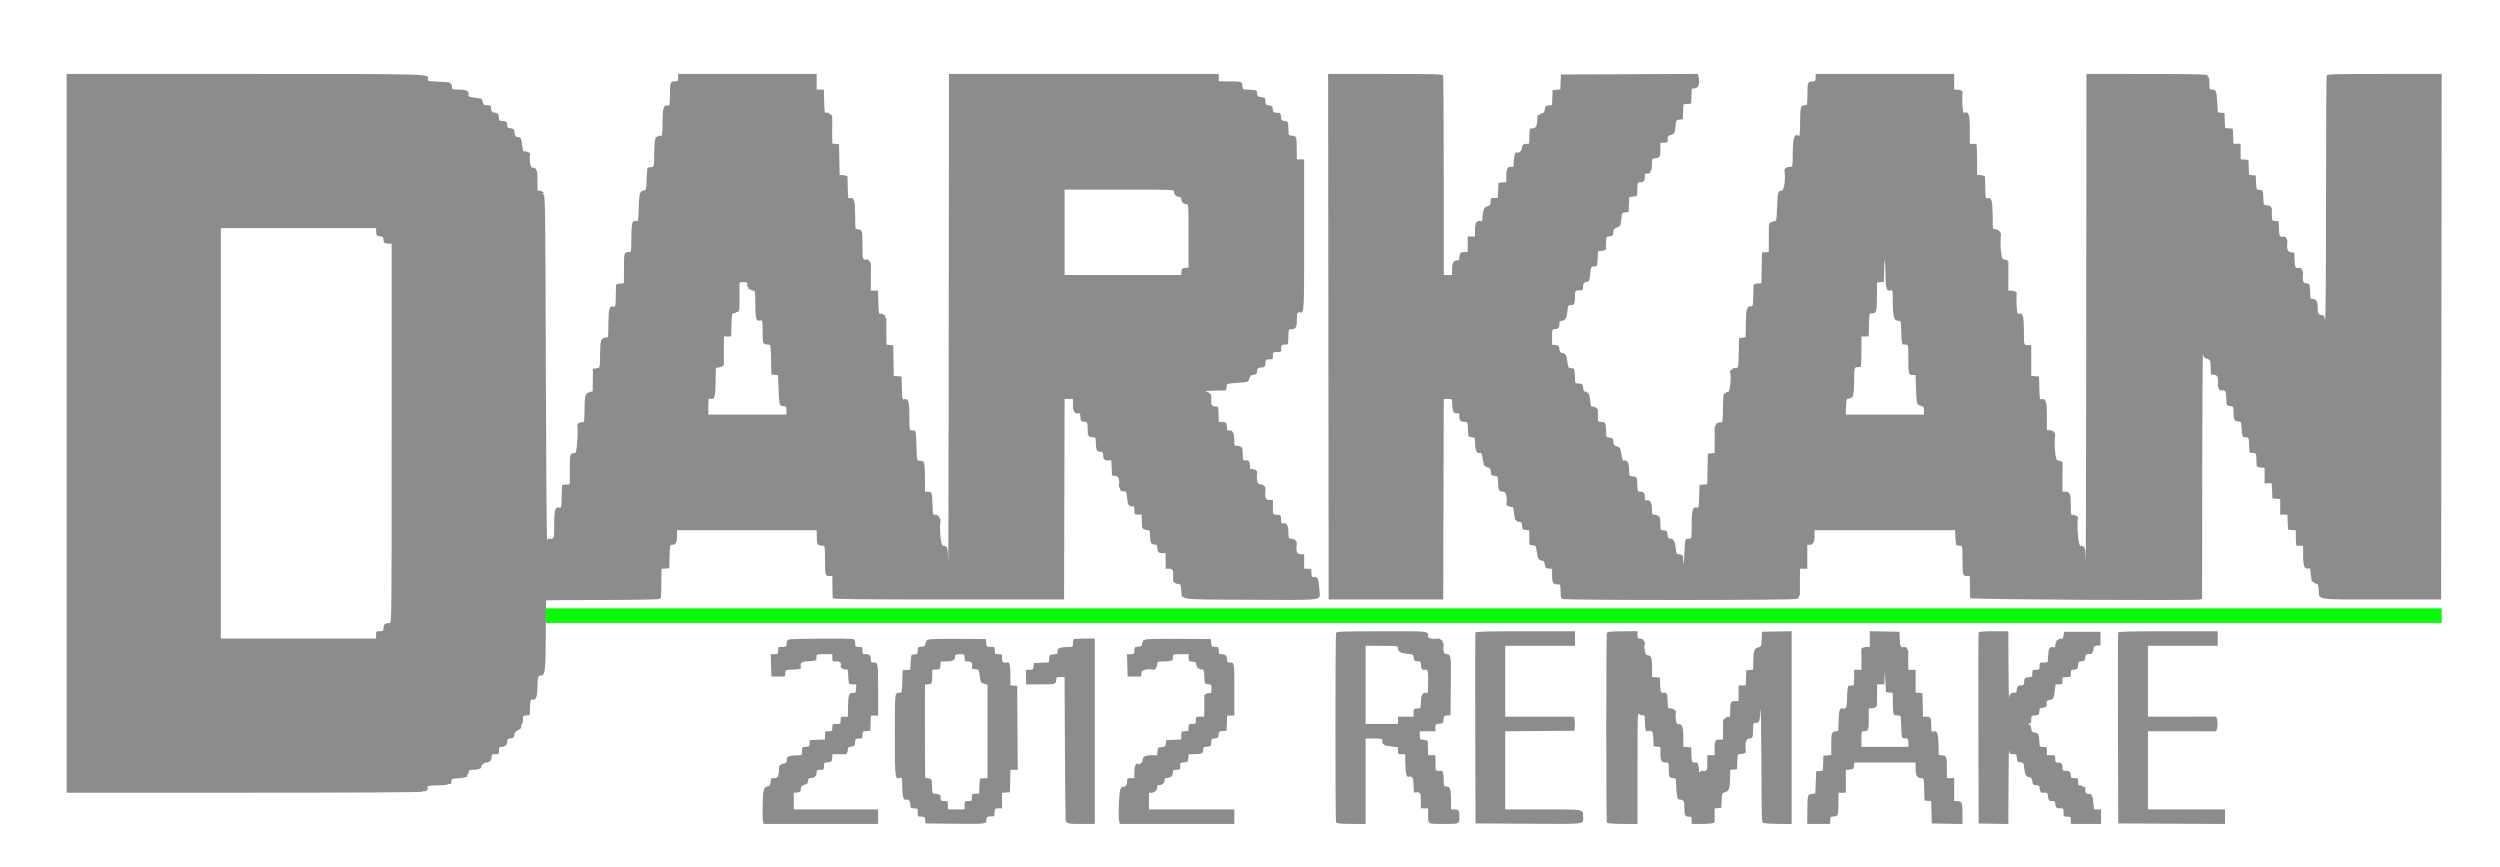 <svg id="svg" version="1.1" width="400" height="138.7" viewBox="0 0 400 138.7" xmlns="http://www.w3.org/2000/svg" xmlns:xlink="http://www.w3.org/1999/xlink" ><g id="svgg"><path id="path0" d="M10.667 69.333 L 10.667 126.833 39.073 126.833 C 56.967 126.833,67.517 126.774,67.579 126.674 C 67.633 126.586,67.775 126.552,67.895 126.598 C 68.157 126.699,68.571 126.249,68.428 126.019 C 68.259 125.745,68.553 125.682,70.139 125.653 C 70.979 125.638,71.667 125.562,71.667 125.485 C 71.667 125.407,71.779 125.387,71.917 125.440 C 72.154 125.531,72.193 125.455,72.234 124.833 C 72.246 124.649,72.493 124.571,73.167 124.537 C 73.671 124.512,74.196 124.444,74.333 124.386 C 74.471 124.328,74.645 124.294,74.721 124.311 C 74.796 124.328,74.814 124.270,74.760 124.182 C 74.706 124.095,74.737 123.976,74.831 123.918 C 74.924 123.861,75.000 123.668,75.000 123.490 C 75.000 123.215,75.119 123.167,75.801 123.167 C 76.283 123.167,76.732 123.062,76.926 122.904 C 77.104 122.760,77.143 122.697,77.013 122.765 C 76.860 122.845,76.890 122.733,77.097 122.449 C 77.280 122.198,77.582 122.008,77.804 122.005 C 78.314 121.998,78.667 121.626,78.667 121.095 C 78.667 120.717,78.735 120.667,79.250 120.667 C 79.806 120.667,79.833 120.639,79.833 120.083 C 79.833 119.548,79.874 119.500,80.327 119.500 C 80.850 119.500,81.167 119.130,81.167 118.522 C 81.167 118.267,81.295 118.175,81.708 118.136 C 82.173 118.091,82.257 118.013,82.302 117.583 C 82.340 117.209,82.487 117.020,82.885 116.833 C 83.261 116.657,83.413 116.473,83.403 116.208 C 83.396 116.002,83.452 115.833,83.528 115.833 C 83.604 115.833,83.667 115.538,83.667 115.177 C 83.667 114.559,83.698 114.518,84.208 114.469 L 84.750 114.417 84.799 113.120 C 84.828 112.339,84.912 111.862,85.009 111.922 C 85.239 112.064,85.857 111.839,85.743 111.655 C 85.690 111.570,85.718 111.500,85.804 111.500 C 85.891 111.500,85.973 110.814,85.986 109.976 C 86.012 108.311,86.084 108.083,86.583 108.083 C 87.211 108.083,87.305 107.254,87.323 101.510 C 87.333 98.536,87.363 96.081,87.390 96.054 C 87.417 96.027,91.447 96.001,96.345 95.997 C 101.524 95.992,105.355 95.924,105.500 95.834 C 105.805 95.645,105.787 95.797,105.813 93.177 L 105.833 91.020 106.458 90.968 L 107.083 90.917 107.130 89.042 C 107.177 87.180,107.180 87.167,107.583 87.167 C 108.111 87.167,108.333 86.726,108.333 85.678 L 108.333 84.833 119.500 84.833 L 130.667 84.833 130.688 85.750 C 130.714 86.899,130.720 86.942,130.889 87.111 C 131.034 87.256,131.119 87.278,131.667 87.313 C 131.982 87.332,132.000 87.451,132.000 89.486 C 132.000 92.008,132.041 92.167,132.684 92.167 L 133.167 92.167 133.188 93.833 C 133.199 94.750,133.218 95.594,133.229 95.708 C 133.246 95.874,137.072 95.917,151.750 95.917 L 170.250 95.917 170.292 79.875 L 170.335 63.833 171.001 63.833 L 171.667 63.833 171.667 64.827 C 171.667 65.859,172.005 66.328,172.587 66.105 C 172.753 66.041,172.829 66.207,172.866 66.717 C 172.913 67.372,172.951 67.420,173.458 67.469 C 173.994 67.521,174.000 67.532,174.021 68.427 C 174.047 69.565,174.054 69.609,174.222 69.778 C 174.367 69.923,174.452 69.945,175.000 69.979 C 175.288 69.997,175.334 70.119,175.336 70.875 C 175.339 71.790,175.508 72.235,175.869 72.272 C 175.987 72.285,176.177 72.304,176.292 72.314 C 176.406 72.325,176.500 72.515,176.500 72.736 C 176.500 73.458,176.671 73.667,177.261 73.667 L 177.819 73.667 177.868 74.875 L 177.917 76.083 178.458 76.136 C 178.984 76.186,179.186 76.766,179.014 77.726 C 179.000 77.804,179.065 77.961,179.159 78.075 C 179.253 78.188,179.288 78.323,179.236 78.375 C 179.116 78.496,179.726 78.693,180.024 78.631 C 180.187 78.596,180.273 78.861,180.334 79.583 C 180.434 80.775,180.555 81.000,181.093 81.000 C 181.457 81.000,181.500 81.071,181.500 81.667 C 181.500 82.317,181.514 82.333,182.083 82.333 L 182.667 82.333 182.686 83.208 C 182.696 83.690,182.715 84.180,182.728 84.297 C 182.758 84.585,183.166 84.828,183.625 84.831 C 183.966 84.833,184.000 84.914,184.003 85.708 C 184.005 86.623,184.175 87.068,184.536 87.106 C 184.654 87.118,184.844 87.137,184.958 87.147 C 185.073 87.158,185.167 87.348,185.167 87.570 C 185.167 88.293,185.337 88.500,185.934 88.500 L 186.500 88.500 186.500 89.750 L 186.500 91.000 187.083 91.000 C 187.685 91.000,187.789 91.287,187.686 92.667 C 187.654 93.098,187.963 93.404,188.449 93.425 C 188.899 93.444,188.920 93.483,189.000 94.464 C 189.129 96.041,188.162 95.911,200.109 95.964 C 212.237 96.019,211.232 96.159,211.107 94.428 C 210.967 92.493,210.900 92.333,210.230 92.333 C 209.878 92.333,209.833 92.258,209.833 91.667 C 209.833 91.016,209.819 91.000,209.250 91.000 L 208.667 91.000 208.667 89.833 L 208.667 88.667 208.083 88.667 C 207.495 88.667,207.334 88.229,207.487 87.044 C 207.540 86.636,207.187 86.241,206.736 86.204 C 206.142 86.155,206.170 86.207,206.144 85.101 C 206.120 84.064,205.830 83.585,205.308 83.721 C 205.063 83.786,204.996 83.703,204.979 83.318 C 204.936 82.323,205.008 82.400,204.083 82.354 C 203.681 82.334,203.667 82.294,203.667 81.167 L 203.667 80.000 203.083 80.000 C 202.495 80.000,202.334 79.562,202.487 78.377 C 202.546 77.919,202.151 77.500,201.661 77.500 C 201.174 77.500,200.994 76.810,201.152 75.550 C 201.185 75.290,200.541 74.948,200.237 75.065 C 200.063 75.132,199.999 75.014,199.997 74.620 C 199.995 74.086,199.809 73.625,199.606 73.652 C 198.889 73.748,198.833 73.681,198.831 72.708 C 198.828 71.580,198.747 71.434,198.083 71.358 C 197.451 71.286,197.503 71.380,197.478 70.267 C 197.454 69.236,197.164 68.752,196.651 68.886 C 196.403 68.951,196.342 68.844,196.300 68.274 C 196.252 67.608,196.228 67.581,195.632 67.532 L 195.014 67.481 194.965 66.282 L 194.917 65.083 194.375 65.031 C 193.822 64.978,193.733 64.734,193.811 63.500 C 193.837 63.091,193.435 62.700,192.909 62.623 C 192.638 62.583,193.204 62.530,194.167 62.505 C 195.129 62.481,195.973 62.469,196.042 62.480 C 196.110 62.491,196.178 62.406,196.192 62.292 C 196.206 62.177,196.235 62.008,196.256 61.917 C 196.277 61.825,196.304 61.662,196.314 61.554 C 196.326 61.431,196.808 61.330,197.625 61.280 C 199.701 61.154,199.732 61.144,199.907 60.550 C 200.034 60.119,200.163 60.007,200.574 59.966 C 201.012 59.924,201.091 59.842,201.135 59.384 C 201.182 58.902,201.244 58.847,201.802 58.801 C 202.381 58.753,202.420 58.714,202.468 58.125 C 202.517 57.534,202.551 57.500,203.093 57.500 C 203.637 57.500,203.667 57.470,203.667 56.917 C 203.667 56.347,203.683 56.333,204.333 56.333 C 204.982 56.333,205.000 56.318,205.000 55.761 C 205.000 55.236,205.046 55.183,205.542 55.136 L 206.083 55.083 206.132 53.875 C 206.181 52.679,206.186 52.667,206.641 52.667 C 207.342 52.667,207.500 52.384,207.500 51.133 C 207.500 50.041,207.569 49.898,208.059 49.986 C 208.661 50.094,208.667 49.971,208.667 37.563 L 208.667 25.500 208.083 25.500 L 207.500 25.500 207.479 23.917 C 207.451 21.743,207.473 21.808,206.705 21.705 C 206.143 21.630,206.206 21.763,206.140 20.500 C 206.083 19.417,206.083 19.417,205.551 19.365 C 205.069 19.318,205.014 19.256,204.968 18.698 C 204.940 18.360,204.823 18.074,204.708 18.063 C 204.594 18.051,204.317 18.032,204.094 18.021 C 203.763 18.004,203.678 17.900,203.636 17.458 C 203.590 16.982,203.518 16.910,203.042 16.864 C 202.600 16.822,202.496 16.737,202.479 16.406 C 202.468 16.183,202.449 15.906,202.438 15.792 C 202.426 15.677,202.140 15.560,201.802 15.532 C 201.244 15.486,201.182 15.431,201.135 14.949 C 201.083 14.417,201.083 14.417,200.000 14.360 C 198.737 14.294,198.870 14.357,198.795 13.795 C 198.692 13.027,198.757 13.049,196.583 13.021 L 195.000 13.000 195.000 12.417 L 195.000 11.833 173.417 11.833 L 151.833 11.833 151.797 52.125 C 151.776 74.285,151.737 91.332,151.709 90.007 C 151.655 87.484,151.610 87.341,150.875 87.336 C 150.537 87.334,150.266 84.501,150.486 83.274 C 150.500 83.196,150.435 83.039,150.341 82.925 C 150.247 82.812,150.225 82.658,150.293 82.583 C 150.361 82.508,150.323 82.501,150.208 82.566 C 150.094 82.632,150.000 82.602,150.000 82.499 C 150.000 82.397,149.831 82.336,149.625 82.365 C 149.263 82.415,149.249 82.366,149.208 80.917 C 149.150 78.830,149.099 78.667,148.497 78.667 L 148.000 78.667 147.997 76.458 C 147.996 75.244,147.924 74.137,147.836 74.000 C 147.684 73.760,147.597 73.728,146.963 73.686 C 146.708 73.669,146.671 73.401,146.630 71.292 C 146.595 69.541,146.529 68.911,146.375 68.896 C 146.260 68.884,146.017 68.866,145.833 68.854 C 145.518 68.834,145.500 68.715,145.500 66.595 C 145.500 64.211,145.341 63.705,144.647 63.887 C 144.369 63.959,144.340 63.810,144.297 62.108 L 144.250 60.250 143.629 60.199 L 143.009 60.147 142.963 57.699 L 142.917 55.250 142.375 55.198 L 141.833 55.146 141.814 53.198 C 141.803 52.126,141.805 51.186,141.819 51.107 C 141.834 51.029,141.768 50.872,141.674 50.759 C 141.580 50.645,141.558 50.491,141.626 50.416 C 141.694 50.341,141.656 50.334,141.542 50.400 C 141.427 50.466,141.333 50.436,141.333 50.333 C 141.333 50.230,141.165 50.169,140.958 50.198 C 140.591 50.249,140.582 50.212,140.536 48.375 L 140.489 46.500 139.911 46.500 L 139.333 46.500 139.333 44.417 C 139.333 43.271,139.346 42.315,139.361 42.292 C 139.449 42.163,138.950 41.493,138.783 41.514 C 137.996 41.613,138.000 41.624,137.997 39.292 C 137.995 36.908,137.962 36.779,137.333 36.692 C 137.104 36.660,136.900 36.619,136.881 36.601 C 136.861 36.582,136.835 35.575,136.823 34.363 C 136.800 32.021,136.648 31.546,135.975 31.721 C 135.691 31.796,135.665 31.670,135.646 30.151 C 135.634 29.243,135.616 28.406,135.604 28.292 C 135.593 28.177,135.306 28.060,134.963 28.032 L 134.342 27.980 134.296 25.532 L 134.250 23.083 133.708 23.031 L 133.167 22.979 133.147 21.031 C 133.136 19.960,133.139 19.019,133.153 18.941 C 133.205 18.649,132.970 18.165,132.821 18.257 C 132.736 18.310,132.667 18.269,132.667 18.166 C 132.667 18.063,132.498 18.003,132.292 18.031 C 131.924 18.082,131.916 18.045,131.870 16.208 L 131.822 14.333 131.245 14.333 L 130.667 14.333 130.667 13.083 L 130.667 11.833 119.583 11.833 L 108.500 11.833 108.500 12.417 C 108.500 12.951,108.459 13.000,108.010 13.000 C 107.242 13.000,107.216 13.074,107.188 15.318 C 107.168 16.837,107.142 16.962,106.858 16.888 C 106.193 16.714,106.034 17.193,106.011 19.437 C 105.987 21.682,105.953 21.869,105.595 21.731 C 105.470 21.683,105.317 21.725,105.255 21.825 C 105.194 21.924,105.062 21.955,104.963 21.894 C 104.859 21.829,104.829 21.859,104.894 21.963 C 104.955 22.062,104.937 22.186,104.853 22.238 C 104.769 22.290,104.690 23.285,104.677 24.451 C 104.651 26.776,104.670 26.695,104.130 26.751 C 103.921 26.773,103.696 26.800,103.631 26.812 C 103.565 26.824,103.490 27.640,103.464 28.625 C 103.419 30.321,103.397 30.419,103.054 30.468 C 102.366 30.566,102.253 30.931,102.192 33.256 C 102.142 35.205,102.103 35.453,101.859 35.395 C 101.111 35.216,101.035 35.492,101.014 38.458 C 101.001 40.191,100.976 40.333,100.680 40.333 C 99.850 40.333,99.833 40.384,99.833 42.924 L 99.833 45.313 99.208 45.365 C 98.862 45.394,98.574 45.510,98.563 45.625 C 98.551 45.740,98.532 46.576,98.521 47.484 C 98.502 49.004,98.475 49.129,98.192 49.055 C 97.519 48.879,97.366 49.354,97.343 51.696 C 97.332 52.908,97.306 53.915,97.286 53.934 C 97.266 53.952,97.063 53.993,96.833 54.025 C 96.140 54.122,96.038 54.451,96.011 56.662 C 95.984 58.940,96.003 58.862,95.464 58.918 C 94.869 58.980,94.832 58.992,94.853 59.125 C 94.864 59.194,94.864 60.003,94.853 60.924 L 94.833 62.598 94.292 62.757 C 93.621 62.955,93.546 63.248,93.520 65.786 C 93.503 67.329,93.459 67.640,93.263 67.565 C 93.007 67.467,92.325 67.766,92.355 67.963 C 92.541 69.200,92.293 72.500,92.014 72.500 C 91.183 72.500,91.167 72.551,91.167 75.091 L 91.167 77.480 90.542 77.532 L 89.917 77.583 89.870 79.441 C 89.827 81.144,89.797 81.293,89.520 81.220 C 88.826 81.039,88.667 81.544,88.667 83.929 C 88.667 86.316,88.662 86.328,87.787 86.185 C 87.716 86.173,87.603 86.296,87.537 86.457 C 87.471 86.618,87.379 74.284,87.333 59.049 C 87.251 31.599,87.247 31.345,86.917 31.078 C 86.733 30.930,86.677 30.856,86.792 30.914 C 86.906 30.972,87.000 30.938,87.000 30.839 C 87.000 30.740,86.775 30.613,86.500 30.558 L 86.000 30.458 86.000 28.884 C 86.000 27.208,85.850 26.833,85.179 26.833 C 84.865 26.833,84.663 25.618,84.812 24.630 C 84.841 24.439,84.163 24.132,83.920 24.226 C 83.769 24.283,83.673 24.116,83.615 23.697 C 83.380 21.979,83.371 21.959,82.792 21.917 C 82.487 21.896,82.401 21.768,82.333 21.237 C 82.257 20.642,82.202 20.579,81.708 20.531 C 81.237 20.486,81.167 20.418,81.167 20.007 C 81.167 19.510,80.923 19.333,80.236 19.333 C 79.908 19.333,79.833 19.248,79.831 18.875 C 79.827 18.285,79.681 18.097,79.167 18.025 C 78.654 17.954,78.603 17.871,78.512 16.958 C 78.506 16.890,78.243 16.833,77.930 16.833 C 77.432 16.833,77.346 16.770,77.250 16.333 C 77.190 16.058,77.090 15.824,77.028 15.812 C 76.967 15.800,76.767 15.761,76.583 15.725 C 76.400 15.688,75.936 15.615,75.553 15.563 C 75.068 15.496,74.882 15.400,74.941 15.247 C 75.175 14.637,74.694 14.333,73.494 14.333 C 72.374 14.333,72.231 14.266,72.319 13.774 C 72.361 13.543,72.000 13.191,71.697 13.166 C 71.543 13.154,70.731 13.106,69.894 13.060 C 68.490 12.984,68.377 12.952,68.455 12.655 C 68.676 11.808,69.596 11.833,39.005 11.833 L 10.667 11.833 10.667 69.333 M212.541 53.875 L 212.583 95.917 221.750 95.917 L 230.917 95.917 230.959 79.875 L 231.002 63.833 231.667 63.833 C 232.305 63.833,232.334 63.857,232.347 64.375 C 232.385 65.906,232.560 66.256,233.208 66.101 C 233.447 66.044,233.500 66.146,233.500 66.664 C 233.500 67.332,233.685 67.500,234.423 67.500 C 234.798 67.500,234.821 67.562,234.868 68.695 C 234.916 69.882,234.920 69.890,235.414 69.956 C 236.036 70.038,235.973 69.916,236.018 71.138 C 236.056 72.196,236.346 72.637,236.884 72.454 C 237.015 72.410,237.140 72.762,237.250 73.485 C 237.408 74.523,237.446 74.592,237.950 74.741 C 238.405 74.875,238.491 74.985,238.534 75.491 C 238.578 76.025,238.636 76.088,239.125 76.136 C 239.660 76.187,239.667 76.198,239.688 77.094 C 239.720 78.498,239.808 78.667,240.510 78.667 C 240.977 78.667,241.196 79.541,241.021 80.703 C 240.993 80.894,241.670 81.201,241.914 81.107 C 242.078 81.044,242.165 81.318,242.251 82.177 C 242.315 82.813,242.434 83.291,242.517 83.240 C 242.599 83.189,242.667 83.226,242.667 83.323 C 242.667 83.421,242.850 83.500,243.073 83.500 C 243.423 83.500,243.487 83.588,243.532 84.125 C 243.579 84.696,243.630 84.755,244.125 84.802 L 244.667 84.854 244.686 85.886 C 244.697 86.453,244.697 86.973,244.686 87.042 C 244.676 87.110,244.760 87.178,244.875 87.192 C 244.990 87.206,245.158 87.235,245.250 87.256 C 245.342 87.277,245.500 87.304,245.602 87.314 C 245.703 87.325,245.830 87.751,245.882 88.262 C 245.989 89.292,246.181 89.622,246.720 89.698 C 246.994 89.737,247.104 89.893,247.167 90.333 C 247.240 90.849,247.313 90.923,247.792 90.969 L 248.333 91.021 248.333 92.061 C 248.333 93.216,248.505 93.500,249.200 93.500 C 249.652 93.500,249.667 93.529,249.688 94.417 C 249.716 95.657,249.716 95.657,250.000 95.836 C 250.354 96.058,287.282 96.052,287.419 95.829 C 287.476 95.737,287.612 95.712,287.720 95.774 C 287.828 95.836,287.861 95.825,287.793 95.750 C 287.725 95.675,287.747 95.521,287.841 95.408 C 287.935 95.295,288.000 95.138,287.986 95.059 C 287.972 94.981,287.969 94.035,287.980 92.958 L 288.000 91.000 288.583 91.000 L 289.167 91.000 289.167 89.083 L 289.167 87.167 289.577 87.167 C 290.112 87.167,290.333 86.730,290.333 85.678 L 290.333 84.833 301.576 84.833 L 312.819 84.833 312.868 86.042 C 312.901 86.857,312.984 87.257,313.125 87.271 C 313.240 87.282,313.483 87.301,313.667 87.313 C 313.982 87.332,314.000 87.451,314.000 89.486 C 314.000 92.008,314.041 92.167,314.684 92.167 L 315.167 92.167 315.188 93.833 C 315.199 94.750,315.218 95.594,315.229 95.708 C 315.251 95.922,351.099 96.127,351.958 95.918 L 352.333 95.827 352.355 75.955 C 352.367 65.026,352.424 56.346,352.480 56.667 C 352.564 57.142,352.682 57.279,353.118 57.408 C 353.648 57.564,353.654 57.576,353.702 58.741 L 353.750 59.917 354.292 59.969 C 354.832 60.021,354.991 60.497,354.846 61.623 C 354.812 61.885,355.138 62.503,355.297 62.479 C 356.070 62.362,356.151 62.471,356.201 63.695 C 356.250 64.882,356.253 64.890,356.747 64.956 C 357.377 65.039,357.330 64.956,357.355 66.039 C 357.381 67.166,357.509 67.399,358.115 67.425 C 358.576 67.444,358.585 67.463,358.667 68.681 C 358.722 69.497,358.821 69.924,358.958 69.938 C 359.073 69.949,359.313 69.968,359.493 69.979 C 359.780 69.997,359.825 70.145,359.868 71.208 L 359.917 72.417 360.458 72.469 C 360.994 72.521,361.000 72.532,361.021 73.427 C 361.032 73.926,361.051 74.427,361.063 74.542 C 361.074 74.657,361.362 74.773,361.708 74.802 L 362.333 74.853 362.333 76.093 L 362.333 77.333 362.909 77.333 L 363.485 77.333 363.534 78.542 L 363.583 79.750 364.208 79.802 L 364.833 79.853 364.833 81.093 L 364.833 82.333 365.409 82.333 L 365.985 82.333 366.034 83.542 L 366.083 84.750 366.708 84.802 L 367.333 84.853 367.333 86.093 C 367.333 86.775,367.390 87.324,367.458 87.314 C 367.527 87.303,367.790 87.303,368.042 87.314 L 368.500 87.333 368.500 88.905 C 368.500 90.590,368.720 91.112,369.358 90.945 C 369.609 90.880,369.669 90.964,369.679 91.391 C 369.686 91.680,369.729 92.067,369.775 92.250 C 369.820 92.433,369.856 92.716,369.855 92.879 C 369.854 93.041,369.924 93.130,370.010 93.077 C 370.096 93.024,370.167 93.055,370.167 93.145 C 370.167 93.236,370.335 93.334,370.542 93.363 C 370.874 93.411,370.926 93.535,371.000 94.450 C 371.128 96.041,370.273 95.917,381.050 95.917 L 390.583 95.917 390.625 53.875 L 390.667 11.833 381.518 11.833 C 373.329 11.833,372.358 11.861,372.268 12.097 C 372.212 12.242,372.166 21.148,372.164 31.889 C 372.163 43.821,372.102 51.323,372.008 51.175 C 371.924 51.042,371.887 50.881,371.926 50.819 C 371.965 50.756,371.885 50.612,371.748 50.498 C 371.612 50.385,371.500 50.342,371.500 50.402 C 371.500 50.462,371.350 50.431,371.167 50.333 C 370.901 50.191,370.833 49.984,370.833 49.317 C 370.833 48.270,370.611 47.833,370.077 47.833 C 369.708 47.833,369.665 47.762,369.649 47.125 C 369.639 46.735,369.615 46.304,369.594 46.167 C 369.574 46.029,369.544 45.785,369.529 45.625 C 369.508 45.418,369.354 45.333,369.000 45.333 C 368.504 45.333,368.343 44.826,368.487 43.710 C 368.521 43.448,368.196 42.831,368.037 42.855 C 367.262 42.971,367.183 42.864,367.132 41.625 L 367.083 40.417 366.542 40.364 C 366.002 40.312,365.842 39.836,365.987 38.710 C 366.021 38.448,365.696 37.831,365.537 37.855 C 364.762 37.971,364.683 37.864,364.632 36.625 L 364.583 35.417 364.042 35.364 C 363.503 35.313,363.500 35.307,363.500 34.406 C 363.500 33.908,363.494 33.444,363.486 33.375 C 363.451 33.070,363.088 32.833,362.654 32.833 C 362.183 32.833,362.181 32.828,362.132 31.639 C 362.084 30.452,362.080 30.443,361.586 30.378 C 360.969 30.296,361.039 30.435,360.973 29.167 L 360.917 28.083 360.382 28.032 L 359.848 27.980 359.799 26.782 L 359.750 25.583 359.125 25.532 L 358.500 25.480 358.500 24.240 L 358.500 23.000 357.924 23.000 L 357.348 23.000 357.299 21.792 L 357.250 20.583 356.632 20.532 L 356.014 20.481 355.965 19.282 L 355.917 18.083 355.387 18.032 L 354.858 17.981 354.775 16.615 C 354.645 14.492,354.584 14.333,353.896 14.333 C 353.523 14.333,353.500 14.275,353.500 13.333 C 353.500 12.741,353.428 12.333,353.323 12.333 C 353.226 12.333,353.188 12.266,353.239 12.184 C 353.431 11.873,352.586 11.844,343.333 11.836 L 333.833 11.828 333.797 52.123 C 333.776 74.284,333.737 91.332,333.709 90.007 C 333.655 87.484,333.610 87.341,332.875 87.336 C 332.541 87.334,332.267 84.199,332.479 82.797 C 332.508 82.600,331.826 82.301,331.570 82.399 C 331.376 82.473,331.333 82.206,331.333 80.900 C 331.333 79.049,331.190 78.667,330.494 78.667 L 330.000 78.667 330.000 76.417 C 330.000 75.179,330.006 74.119,330.014 74.060 C 330.038 73.882,329.605 73.672,329.208 73.669 C 328.862 73.667,328.624 71.237,328.820 69.710 C 328.880 69.252,328.485 68.833,327.994 68.833 L 327.500 68.833 327.500 66.595 C 327.500 64.211,327.341 63.705,326.647 63.887 C 326.369 63.959,326.340 63.810,326.297 62.108 L 326.250 60.250 325.625 60.198 L 325.000 60.147 325.000 57.692 L 325.000 55.238 324.467 55.197 C 323.783 55.145,323.852 55.403,323.824 52.782 C 323.798 50.377,323.644 49.948,322.904 50.232 C 322.704 50.309,322.544 47.917,322.681 46.894 C 322.707 46.702,322.259 46.505,321.792 46.503 L 321.333 46.500 321.333 44.250 C 321.333 43.012,321.340 41.952,321.348 41.894 C 321.371 41.715,320.938 41.505,320.542 41.503 C 320.195 41.500,319.956 39.057,320.155 37.539 C 320.200 37.191,319.777 36.754,319.333 36.692 C 319.104 36.660,318.900 36.619,318.881 36.601 C 318.861 36.582,318.835 35.575,318.823 34.363 C 318.800 32.021,318.648 31.546,317.975 31.721 C 317.691 31.796,317.665 31.670,317.646 30.151 C 317.634 29.243,317.616 28.406,317.604 28.292 C 317.593 28.176,317.304 28.060,316.958 28.032 L 316.333 27.980 316.333 25.490 C 316.333 24.120,316.277 23.009,316.208 23.020 C 316.140 23.031,315.877 23.031,315.625 23.020 L 315.167 23.000 315.167 20.673 C 315.167 18.218,315.007 17.770,314.237 18.065 C 314.037 18.142,313.877 15.750,314.014 14.727 C 314.040 14.535,313.592 14.338,313.125 14.336 L 312.667 14.333 312.667 13.083 L 312.667 11.833 301.583 11.833 L 290.500 11.833 290.500 12.417 C 290.500 12.882,290.433 13.004,290.167 13.021 C 289.175 13.083,289.217 12.986,289.188 15.250 C 289.169 16.638,289.131 16.834,288.875 16.836 C 288.073 16.843,288.035 16.982,288.014 19.968 C 288.004 21.289,287.945 21.819,287.817 21.740 C 287.116 21.307,286.867 21.961,286.842 24.305 C 286.816 26.819,286.842 26.708,286.260 26.708 C 285.845 26.708,285.464 26.997,285.514 27.274 C 285.730 28.479,285.466 30.500,285.093 30.500 C 284.486 30.500,284.424 30.717,284.333 33.167 C 284.268 34.941,284.202 35.407,284.024 35.369 C 283.900 35.343,283.705 35.399,283.592 35.493 C 283.479 35.587,283.343 35.621,283.292 35.569 C 283.192 35.470,282.971 36.032,283.014 36.274 C 283.028 36.353,283.031 37.293,283.020 38.364 L 283.000 40.312 282.458 40.364 L 281.917 40.417 281.871 42.865 L 281.825 45.314 281.204 45.365 C 280.861 45.394,280.574 45.510,280.563 45.625 C 280.551 45.740,280.532 46.546,280.521 47.417 C 280.502 48.862,280.472 49.000,280.179 49.000 C 279.481 49.000,279.366 49.370,279.343 51.696 C 279.332 52.908,279.304 53.918,279.283 53.939 C 279.262 53.961,279.020 54.008,278.747 54.045 L 278.250 54.111 278.197 56.427 C 278.139 59.009,278.172 58.875,277.585 58.875 C 277.235 58.875,276.667 59.421,276.805 59.625 C 277.060 60.002,276.785 62.789,276.500 62.715 C 276.306 62.664,276.167 62.710,276.167 62.824 C 276.167 62.931,276.100 62.978,276.017 62.927 C 275.763 62.770,275.703 63.195,275.678 65.327 C 275.651 67.521,275.618 67.701,275.262 67.565 C 275.136 67.517,274.983 67.559,274.922 67.658 C 274.861 67.757,274.722 67.788,274.613 67.726 C 274.505 67.664,274.472 67.675,274.540 67.750 C 274.608 67.825,274.587 67.979,274.493 68.092 C 274.399 68.205,274.333 68.362,274.347 68.441 C 274.361 68.519,274.364 69.460,274.353 70.531 L 274.333 72.479 273.792 72.531 L 273.250 72.583 273.204 75.032 L 273.158 77.480 272.537 77.532 L 271.917 77.583 271.870 79.441 C 271.827 81.144,271.797 81.293,271.520 81.220 C 270.826 81.039,270.667 81.544,270.667 83.929 C 270.667 86.049,270.649 86.168,270.333 86.188 C 270.150 86.199,269.906 86.218,269.792 86.229 C 269.640 86.244,269.559 86.909,269.493 88.667 C 269.443 89.996,269.378 90.652,269.347 90.125 C 269.317 89.598,269.282 89.073,269.271 88.958 C 269.259 88.844,269.017 88.727,268.731 88.699 C 268.225 88.650,268.210 88.624,268.106 87.616 C 267.996 86.558,267.737 86.167,267.145 86.167 C 266.928 86.167,266.840 86.006,266.802 85.542 C 266.755 84.971,266.703 84.912,266.208 84.864 C 265.667 84.812,265.667 84.811,265.664 83.864 C 265.661 82.738,265.547 82.517,264.907 82.401 C 264.291 82.289,264.332 82.360,264.309 81.349 C 264.288 80.399,263.981 79.923,263.475 80.055 C 263.215 80.123,263.167 80.036,263.167 79.502 C 263.167 78.853,262.978 78.667,262.320 78.667 C 262.046 78.667,261.997 78.535,261.979 77.750 C 261.947 76.336,261.930 76.302,261.205 76.205 C 260.638 76.129,260.693 76.245,260.649 75.029 C 260.611 73.971,260.321 73.530,259.782 73.713 C 259.651 73.757,259.526 73.405,259.417 72.682 C 259.259 71.644,259.221 71.575,258.716 71.426 C 258.261 71.292,258.176 71.182,258.133 70.676 C 258.088 70.141,258.030 70.078,257.542 70.031 C 257.006 69.979,257.000 69.968,256.979 69.073 C 256.947 67.669,256.858 67.500,256.157 67.500 C 255.674 67.500,255.667 67.487,255.667 66.583 C 255.667 66.079,255.657 65.610,255.644 65.542 C 255.602 65.307,254.985 64.970,254.758 65.057 C 254.587 65.123,254.503 64.863,254.416 63.989 C 254.352 63.354,254.232 62.876,254.150 62.927 C 254.067 62.978,254.000 62.940,254.000 62.843 C 254.000 62.746,253.855 62.667,253.677 62.667 C 253.425 62.667,253.342 62.531,253.302 62.052 C 253.254 61.485,253.204 61.432,252.667 61.371 C 251.946 61.290,252.026 61.437,251.984 60.121 C 251.962 59.463,251.872 58.990,251.765 58.975 C 251.665 58.961,251.508 58.932,251.417 58.911 C 251.325 58.889,251.167 58.863,251.065 58.853 C 250.963 58.842,250.837 58.416,250.784 57.905 C 250.678 56.875,250.486 56.545,249.946 56.468 C 249.673 56.429,249.563 56.273,249.500 55.833 C 249.426 55.318,249.354 55.244,248.875 55.198 L 248.333 55.146 248.333 53.906 C 248.333 52.795,248.367 52.667,248.653 52.667 C 249.290 52.667,249.500 52.477,249.500 51.899 C 249.500 51.464,249.570 51.333,249.801 51.333 C 250.405 51.333,250.662 50.947,250.773 49.875 C 250.876 48.876,250.899 48.833,251.339 48.833 C 251.891 48.833,252.000 48.598,252.000 47.403 C 252.000 46.556,252.026 46.499,252.417 46.479 C 253.333 46.433,253.265 46.500,253.313 45.604 C 253.328 45.307,253.455 45.184,253.823 45.110 C 254.294 45.016,254.316 44.969,254.427 43.840 C 254.524 42.857,254.594 42.663,254.855 42.646 C 255.026 42.634,255.260 42.616,255.375 42.604 C 255.515 42.590,255.599 42.192,255.632 41.385 L 255.681 40.186 256.299 40.135 C 256.639 40.106,256.926 39.990,256.938 39.875 C 256.949 39.760,256.968 39.259,256.979 38.761 C 257.000 37.865,257.006 37.854,257.542 37.802 C 258.030 37.755,258.088 37.692,258.133 37.157 C 258.176 36.651,258.261 36.541,258.716 36.407 C 259.055 36.308,259.267 36.128,259.298 35.917 C 259.324 35.733,259.388 35.231,259.439 34.801 C 259.526 34.069,259.566 34.015,260.058 33.968 L 260.583 33.917 260.632 32.718 L 260.681 31.519 261.299 31.468 C 261.639 31.440,261.926 31.323,261.938 31.208 C 261.949 31.094,261.968 30.587,261.979 30.083 C 261.997 29.298,262.046 29.167,262.320 29.167 C 262.985 29.167,263.167 28.982,263.167 28.306 C 263.167 27.905,263.233 27.688,263.335 27.751 C 263.570 27.897,264.192 27.676,264.076 27.488 C 264.023 27.403,264.050 27.333,264.135 27.333 C 264.220 27.333,264.299 26.908,264.311 26.389 C 264.337 25.288,264.285 25.381,264.917 25.308 C 265.587 25.232,265.661 25.090,265.664 23.875 L 265.667 22.833 266.250 22.833 C 266.799 22.833,266.833 22.801,266.833 22.284 C 266.833 21.809,266.906 21.714,267.375 21.576 C 267.721 21.474,267.934 21.296,267.964 21.083 C 267.991 20.900,268.054 20.398,268.106 19.968 C 268.193 19.235,268.232 19.182,268.724 19.134 L 269.250 19.083 269.299 17.885 L 269.348 16.686 269.965 16.635 L 270.583 16.583 270.632 15.385 L 270.681 14.187 271.215 14.135 C 271.783 14.080,272.017 13.254,271.757 12.218 L 271.659 11.827 260.704 11.872 L 249.750 11.917 249.701 13.115 L 249.652 14.314 249.035 14.365 L 248.417 14.417 248.368 15.615 L 248.319 16.813 247.785 16.865 C 247.314 16.910,247.240 16.986,247.167 17.500 C 247.103 17.947,246.995 18.096,246.708 18.137 C 246.502 18.166,246.333 18.264,246.333 18.355 C 246.333 18.445,246.263 18.476,246.177 18.423 C 246.091 18.370,246.015 18.459,246.008 18.621 C 245.944 20.133,245.811 20.480,245.276 20.532 L 244.750 20.583 244.701 21.782 L 244.652 22.980 244.118 23.032 C 243.661 23.076,243.576 23.156,243.531 23.583 C 243.473 24.139,243.092 24.525,242.735 24.388 C 242.417 24.266,242.214 24.959,242.180 26.286 C 242.170 26.678,242.103 26.798,241.930 26.732 C 241.323 26.499,241.000 26.966,241.000 28.079 L 241.000 29.147 240.375 29.198 L 239.750 29.250 239.701 30.458 L 239.652 31.667 239.076 31.667 C 238.528 31.667,238.500 31.695,238.500 32.255 C 238.500 32.670,238.414 32.870,238.208 32.934 C 237.665 33.102,237.446 33.267,237.390 33.551 C 237.359 33.706,237.302 33.965,237.263 34.125 C 237.224 34.285,237.186 34.658,237.179 34.953 C 237.170 35.345,237.103 35.465,236.930 35.399 C 236.321 35.165,236.000 35.633,236.000 36.756 L 236.000 37.833 235.417 37.833 L 234.833 37.833 234.833 39.083 L 234.833 40.333 234.268 40.333 C 233.670 40.333,233.500 40.540,233.500 41.264 C 233.500 41.581,233.413 41.667,233.089 41.667 C 232.555 41.667,232.333 42.103,232.333 43.156 L 232.333 44.000 231.667 44.000 L 231.000 44.000 231.000 28.180 C 231.000 19.479,230.954 12.242,230.899 12.097 C 230.808 11.861,229.838 11.833,221.649 11.833 L 212.499 11.833 212.541 53.875 M187.833 30.679 C 187.833 31.121,188.213 31.500,188.655 31.500 C 188.893 31.500,189.000 31.607,189.000 31.845 C 189.000 32.287,189.379 32.667,189.821 32.667 C 190.163 32.667,190.167 32.719,190.167 37.739 L 190.167 42.812 189.625 42.864 C 189.149 42.910,189.077 42.982,189.031 43.458 L 188.979 44.000 179.656 44.000 L 170.333 44.000 170.333 37.167 L 170.333 30.333 179.083 30.333 C 187.823 30.333,187.833 30.334,187.833 30.679 M60.198 37.125 C 60.245 37.693,60.299 37.755,60.782 37.801 C 61.245 37.846,61.320 37.922,61.365 38.385 C 61.412 38.868,61.474 38.921,62.042 38.968 L 62.667 39.020 62.667 69.343 C 62.667 99.549,62.665 99.667,62.333 99.688 C 61.785 99.722,61.701 99.744,61.556 99.889 C 61.410 100.034,61.388 100.119,61.354 100.667 C 61.338 100.933,61.215 101.000,60.750 101.000 C 60.194 101.000,60.167 101.028,60.167 101.583 L 60.167 102.167 47.750 102.167 L 35.333 102.167 35.333 69.333 L 35.333 36.500 47.740 36.500 L 60.147 36.500 60.198 37.125 M301.676 43.885 C 301.702 46.290,301.856 46.719,302.596 46.435 C 302.791 46.360,302.834 46.634,302.840 47.964 C 302.850 50.714,303.020 51.333,303.765 51.333 C 304.149 51.333,304.157 51.366,304.203 53.208 C 304.237 54.558,304.308 55.089,304.458 55.104 C 304.573 55.116,304.817 55.134,305.000 55.146 C 305.315 55.166,305.333 55.285,305.333 57.320 C 305.333 59.834,305.375 60.000,306.008 60.000 L 306.480 60.000 306.553 61.958 C 306.654 64.712,306.657 64.723,307.292 64.909 C 307.780 65.053,307.833 65.132,307.833 65.701 L 307.833 66.333 301.576 66.333 L 295.319 66.333 295.368 65.042 C 295.405 64.061,295.471 63.761,295.643 63.798 C 295.767 63.824,295.961 63.768,296.075 63.674 C 296.188 63.580,296.342 63.558,296.417 63.626 C 296.492 63.694,296.503 63.661,296.441 63.553 C 296.379 63.445,296.396 63.314,296.480 63.262 C 296.564 63.210,296.643 62.215,296.656 61.049 C 296.683 58.724,296.663 58.805,297.203 58.749 C 297.412 58.727,297.640 58.700,297.708 58.688 C 297.777 58.676,297.833 57.579,297.833 56.250 L 297.833 53.833 298.411 53.833 L 298.989 53.833 299.036 51.958 C 299.081 50.194,299.103 50.086,299.417 50.124 C 300.245 50.226,300.298 50.044,300.320 47.052 L 300.333 45.188 300.875 45.136 L 301.417 45.083 301.464 43.270 C 301.530 40.776,301.646 41.115,301.676 43.885 M119.557 45.593 C 119.513 45.707,119.559 45.850,119.658 45.911 C 119.757 45.973,119.788 46.104,119.727 46.204 C 119.663 46.308,119.692 46.337,119.796 46.273 C 119.896 46.212,120.024 46.237,120.082 46.331 C 120.139 46.424,120.332 46.500,120.510 46.500 C 120.809 46.500,120.834 46.634,120.847 48.292 C 120.869 51.177,120.948 51.450,121.708 51.268 C 121.970 51.205,122.002 51.367,122.021 52.849 C 122.045 54.788,122.043 54.765,122.222 54.944 C 122.367 55.089,122.452 55.111,122.995 55.146 C 123.304 55.165,123.327 55.313,123.370 57.542 L 123.417 59.917 123.949 59.968 L 124.481 60.020 124.557 62.052 C 124.663 64.874,124.701 65.000,125.437 65.000 C 125.788 65.000,125.833 65.076,125.833 65.667 L 125.833 66.333 119.583 66.333 L 113.333 66.333 113.333 65.005 C 113.333 63.926,113.378 63.694,113.570 63.768 C 114.310 64.052,114.465 63.623,114.491 61.218 C 114.504 59.959,114.532 58.912,114.553 58.891 C 114.574 58.871,114.794 58.817,115.043 58.772 C 115.623 58.666,115.848 58.524,115.818 58.279 C 115.805 58.171,115.803 57.127,115.814 55.958 L 115.833 53.833 116.411 53.833 L 116.989 53.833 117.036 51.958 C 117.073 50.486,117.132 50.094,117.309 50.131 C 117.433 50.157,117.628 50.101,117.741 50.007 C 117.855 49.913,117.990 49.879,118.042 49.931 C 118.141 50.030,118.363 49.468,118.319 49.226 C 118.305 49.147,118.303 48.207,118.314 47.136 L 118.333 45.188 118.875 45.136 C 119.444 45.081,119.690 45.246,119.557 45.593 M213.767 101.266 C 213.643 101.589,213.639 131.235,213.763 131.558 C 213.838 131.753,214.315 131.805,216.178 131.824 L 218.500 131.847 218.500 125.007 L 218.500 118.167 219.833 118.167 C 221.126 118.167,221.167 118.179,221.167 118.563 C 221.167 119.132,221.482 119.319,222.642 119.440 L 223.667 119.547 223.667 120.107 C 223.667 120.635,223.699 120.667,224.250 120.667 L 224.833 120.667 224.847 121.792 C 224.869 123.628,225.035 124.408,225.375 124.286 C 225.936 124.085,226.167 124.489,226.167 125.673 C 226.167 126.311,226.223 126.824,226.292 126.814 C 227.242 126.664,227.333 126.775,227.333 128.083 L 227.333 129.333 227.917 129.333 L 228.500 129.333 228.500 130.320 C 228.500 131.907,228.379 131.833,231.000 131.833 C 233.552 131.833,233.500 131.857,233.500 130.667 C 233.500 129.696,233.371 129.500,232.732 129.500 L 232.167 129.500 232.167 127.989 C 232.167 126.285,232.008 125.833,231.411 125.833 C 231.018 125.833,231.000 125.787,230.997 124.792 C 230.995 123.817,230.854 123.286,230.606 123.319 C 229.699 123.441,229.667 123.398,229.667 122.083 L 229.667 120.833 229.083 120.833 L 228.500 120.833 228.479 119.833 C 228.468 119.283,228.449 118.740,228.438 118.625 C 228.426 118.510,228.138 118.394,227.792 118.365 C 227.184 118.315,227.167 118.295,227.167 117.657 L 227.167 117.000 228.417 117.000 L 229.667 117.000 229.667 116.427 C 229.667 115.885,229.701 115.851,230.292 115.802 C 230.881 115.753,230.920 115.715,230.968 115.135 C 231.014 114.578,231.069 114.515,231.551 114.468 L 232.083 114.417 232.128 109.678 C 232.175 104.642,232.180 104.675,231.375 104.669 C 231.025 104.667,230.840 103.923,230.986 103.107 C 231.000 103.029,230.935 102.872,230.841 102.759 C 230.747 102.645,230.725 102.491,230.793 102.416 C 230.861 102.341,230.823 102.334,230.708 102.400 C 230.594 102.466,230.500 102.436,230.500 102.333 C 230.500 102.230,230.369 102.159,230.208 102.175 C 229.151 102.283,228.500 102.158,228.500 101.847 C 228.500 100.949,228.884 100.993,221.080 101.003 C 214.797 101.012,213.851 101.046,213.767 101.266 M236.077 101.208 C 236.033 101.323,236.017 108.242,236.040 116.583 L 236.083 131.750 244.333 131.796 C 254.092 131.851,253.299 131.947,253.293 130.710 C 253.287 129.428,253.697 129.505,246.875 129.503 L 240.833 129.500 240.833 123.252 L 240.833 117.004 246.375 116.961 L 251.917 116.917 251.969 116.180 C 251.998 115.775,251.978 115.269,251.924 115.055 L 251.827 114.667 246.330 114.667 L 240.833 114.667 240.833 109.000 L 240.833 103.333 246.417 103.333 L 252.000 103.333 252.000 102.167 L 252.000 101.000 244.078 101.000 C 237.894 101.000,236.139 101.046,236.077 101.208 M257.097 101.275 C 256.975 101.592,256.975 131.241,257.097 131.558 C 257.172 131.754,257.657 131.806,259.595 131.824 L 262.000 131.847 262.000 122.912 C 262.000 114.610,262.019 113.996,262.275 114.251 C 262.426 114.402,262.689 114.490,262.858 114.445 C 263.130 114.374,263.169 114.477,263.186 115.307 C 263.196 115.826,263.223 116.325,263.244 116.417 C 263.265 116.508,263.294 116.677,263.308 116.792 C 263.322 116.906,263.390 116.991,263.458 116.980 C 264.380 116.835,264.483 116.952,264.534 118.208 L 264.583 119.417 265.125 119.469 L 265.667 119.521 265.667 120.561 C 265.667 121.716,265.838 122.000,266.533 122.000 C 266.999 122.000,267.000 122.002,267.000 123.149 C 267.000 124.349,267.095 124.500,267.847 124.500 C 268.127 124.500,268.168 124.630,268.179 125.542 C 268.186 126.115,268.228 126.733,268.271 126.917 C 268.314 127.100,268.365 127.400,268.383 127.583 C 268.404 127.794,268.546 127.923,268.769 127.934 C 269.403 127.967,269.500 128.152,269.500 129.325 C 269.500 130.514,269.596 130.667,270.347 130.667 C 270.601 130.667,270.667 130.786,270.667 131.250 L 270.667 131.833 272.292 131.831 C 273.785 131.828,274.384 131.715,274.348 131.440 C 274.340 131.381,274.333 130.888,274.333 130.344 L 274.333 129.354 274.875 129.302 L 275.417 129.250 275.465 128.074 C 275.513 126.910,275.519 126.897,276.047 126.741 C 276.655 126.562,276.806 126.071,276.824 124.219 L 276.833 123.188 277.375 123.136 L 277.917 123.083 277.966 121.875 C 278.014 120.685,278.022 120.667,278.466 120.664 C 278.927 120.662,279.373 120.464,279.348 120.273 C 279.174 118.976,279.354 118.167,279.816 118.167 C 280.401 118.167,280.500 117.948,280.500 116.653 C 280.500 115.718,280.521 115.667,280.907 115.667 C 281.490 115.667,281.572 115.445,281.678 113.583 C 281.730 112.667,281.793 116.117,281.817 121.250 C 281.866 131.883,281.853 131.473,282.157 131.661 C 282.283 131.739,283.349 131.812,284.526 131.823 L 286.667 131.844 286.667 116.417 L 286.667 100.991 284.292 101.037 L 281.917 101.083 281.868 102.259 C 281.820 103.424,281.815 103.436,281.285 103.592 C 280.660 103.777,280.550 104.114,280.520 105.948 L 280.500 107.146 279.958 107.198 L 279.417 107.250 279.368 108.458 L 279.319 109.667 278.743 109.667 L 278.167 109.667 278.167 110.917 L 278.167 112.167 277.601 112.167 C 276.917 112.167,276.833 112.340,276.833 113.748 C 276.833 114.720,276.807 114.795,276.500 114.715 C 276.306 114.664,276.167 114.710,276.167 114.824 C 276.167 114.931,276.097 114.977,276.012 114.924 C 275.863 114.832,275.628 115.316,275.681 115.608 C 275.695 115.686,275.697 116.331,275.686 117.042 L 275.667 118.333 275.101 118.333 C 274.423 118.333,274.333 118.510,274.333 119.847 L 274.333 120.833 273.750 120.833 L 273.167 120.833 273.167 122.083 C 273.167 123.398,273.135 123.441,272.227 123.319 C 272.168 123.311,272.057 123.405,271.980 123.527 C 271.886 123.675,271.834 123.553,271.824 123.167 C 271.808 122.520,271.634 121.969,271.452 121.988 C 270.703 122.066,270.683 122.035,270.632 120.792 L 270.583 119.583 269.958 119.532 L 269.333 119.480 269.333 117.919 C 269.333 116.244,269.112 115.721,268.475 115.888 C 268.191 115.963,267.996 114.752,268.159 113.923 C 268.206 113.681,267.653 113.333,267.218 113.333 C 266.857 113.333,266.833 113.268,266.831 112.292 C 266.828 111.317,266.687 110.786,266.440 110.819 C 265.720 110.915,265.682 110.860,265.632 109.625 L 265.583 108.417 264.958 108.365 L 264.333 108.313 264.333 106.811 C 264.333 105.212,264.176 104.833,263.512 104.833 C 263.216 104.833,262.958 103.308,263.195 102.958 C 263.282 102.829,262.784 102.160,262.616 102.181 C 262.109 102.245,262.000 102.138,262.000 101.576 L 262.000 100.986 259.595 101.009 C 257.657 101.027,257.172 101.079,257.097 101.275 M299.167 102.245 L 299.167 103.500 298.708 103.503 C 298.241 103.505,297.793 103.702,297.819 103.894 C 297.827 103.952,297.833 104.712,297.833 105.583 L 297.833 107.167 297.250 107.167 L 296.667 107.167 296.667 108.417 C 296.667 109.549,296.635 109.669,296.333 109.688 C 296.150 109.699,295.906 109.718,295.792 109.729 C 295.642 109.744,295.570 110.259,295.536 111.542 C 295.487 113.380,295.450 113.469,294.774 113.347 C 294.352 113.271,294.205 113.750,294.179 115.289 C 294.164 116.177,294.137 116.918,294.118 116.935 C 294.099 116.953,293.896 116.993,293.667 117.025 C 293.052 117.111,293.005 117.257,293.003 119.115 L 293.000 120.813 292.375 120.865 L 291.750 120.917 291.701 122.115 L 291.652 123.313 291.118 123.365 L 290.583 123.417 290.529 125.166 C 290.499 126.128,290.461 126.927,290.445 126.941 C 290.430 126.956,290.192 126.993,289.917 127.025 C 289.211 127.106,289.201 127.139,289.176 129.609 L 289.154 131.833 290.994 131.833 L 292.833 131.833 292.833 131.250 C 292.833 130.785,292.901 130.662,293.167 130.646 C 294.158 130.584,294.116 130.680,294.146 128.417 L 294.167 126.833 294.750 126.833 L 295.333 126.833 295.333 125.010 L 295.333 123.187 295.958 123.135 C 296.529 123.088,296.588 123.036,296.636 122.542 L 296.688 122.000 301.594 122.000 L 306.500 122.000 306.500 122.988 C 306.500 124.083,306.754 124.500,307.423 124.500 C 307.816 124.500,307.823 124.526,307.869 126.292 L 307.917 128.083 308.453 128.135 L 308.989 128.187 309.036 129.968 L 309.083 131.750 311.542 131.796 L 314.000 131.842 314.000 130.204 C 314.000 128.419,313.893 128.167,313.133 128.167 L 312.667 128.167 312.667 126.333 L 312.667 124.500 312.083 124.500 L 311.500 124.500 311.497 122.875 C 311.495 121.052,311.453 120.939,310.750 120.858 C 310.475 120.827,310.235 120.787,310.217 120.770 C 310.199 120.754,310.171 119.971,310.155 119.031 C 310.124 117.249,309.917 116.804,309.237 117.065 C 309.049 117.138,309.000 116.955,309.000 116.175 C 309.000 114.846,308.909 114.667,308.238 114.667 L 307.678 114.667 307.630 112.792 L 307.583 110.917 307.042 110.864 L 306.500 110.812 306.500 108.989 L 306.500 107.167 305.917 107.167 L 305.333 107.167 305.314 105.875 C 305.303 105.165,305.306 104.490,305.320 104.377 C 305.354 104.115,305.029 103.497,304.870 103.521 C 304.095 103.638,304.016 103.531,303.966 102.292 L 303.917 101.083 301.542 101.037 L 299.167 100.991 299.167 102.245 M316.577 101.208 C 316.533 101.323,316.517 108.242,316.540 116.583 L 316.583 131.750 318.958 131.796 L 321.333 131.842 321.361 125.630 C 321.377 122.212,321.419 119.698,321.455 120.042 C 321.516 120.628,321.555 120.667,322.083 120.667 C 322.614 120.667,322.650 120.703,322.698 121.292 C 322.745 121.856,322.800 121.922,323.269 121.967 C 323.768 122.016,323.792 122.054,323.883 122.937 C 323.989 123.959,324.182 124.288,324.720 124.365 C 324.994 124.404,325.104 124.560,325.167 125.000 C 325.240 125.516,325.313 125.589,325.792 125.636 C 326.221 125.677,326.334 125.764,326.336 126.052 C 326.339 126.440,326.551 126.871,326.727 126.848 C 327.448 126.751,327.667 126.854,327.669 127.292 C 327.672 127.759,327.869 128.207,328.060 128.181 C 328.598 128.109,328.833 128.202,328.833 128.486 C 328.833 129.124,329.023 129.333,329.601 129.333 C 330.150 129.333,330.167 129.353,330.167 130.000 C 330.167 130.651,330.181 130.667,330.750 130.667 C 331.306 130.667,331.333 130.694,331.333 131.250 L 331.333 131.833 333.750 131.833 L 336.167 131.833 336.167 130.667 L 336.167 129.500 335.605 129.500 L 335.043 129.500 334.930 128.348 C 334.813 127.170,334.695 127.000,333.986 127.000 C 333.695 127.000,333.548 126.538,333.651 125.946 C 333.664 125.870,333.603 125.853,333.516 125.907 C 333.428 125.961,333.309 125.929,333.252 125.836 C 333.194 125.743,333.001 125.667,332.823 125.667 C 332.565 125.667,332.500 125.550,332.500 125.083 C 332.500 124.528,332.472 124.500,331.917 124.500 C 331.453 124.500,331.333 124.435,331.333 124.180 C 331.333 123.543,331.143 123.333,330.566 123.333 C 330.034 123.333,330.000 123.300,330.000 122.768 C 330.000 122.190,329.790 122.000,329.153 122.000 C 328.899 122.000,328.833 121.881,328.833 121.417 C 328.833 120.847,328.817 120.833,328.167 120.833 L 327.500 120.833 327.500 120.167 C 327.500 119.516,327.486 119.500,326.917 119.500 C 326.357 119.500,326.333 119.474,326.314 118.875 C 326.276 117.690,326.112 117.252,325.696 117.231 C 325.196 117.205,325.038 117.028,324.971 116.417 C 324.938 116.109,324.832 115.934,324.696 115.962 C 324.575 115.988,324.523 115.930,324.582 115.835 C 324.641 115.739,324.760 115.704,324.845 115.757 C 324.931 115.810,325.000 115.555,325.000 115.187 C 325.000 114.537,325.016 114.519,325.625 114.468 C 326.214 114.420,326.253 114.381,326.301 113.801 C 326.338 113.361,326.418 113.210,326.580 113.272 C 326.828 113.367,327.508 113.063,327.479 112.870 C 327.391 112.290,327.530 112.000,327.896 112.000 C 328.465 112.000,328.652 111.685,328.774 110.525 L 328.881 109.500 329.440 109.500 C 329.969 109.500,330.000 109.468,330.000 108.917 C 330.000 108.347,330.016 108.333,330.667 108.333 C 331.317 108.333,331.333 108.319,331.333 107.750 C 331.333 107.286,331.399 107.167,331.653 107.167 C 332.287 107.167,332.500 106.976,332.500 106.409 C 332.500 105.905,332.549 105.850,333.042 105.802 C 333.518 105.756,333.590 105.685,333.636 105.208 C 333.686 104.688,333.849 104.577,334.450 104.652 C 334.733 104.688,335.000 104.173,335.000 103.594 C 335.000 103.446,335.206 103.335,335.542 103.302 L 336.083 103.250 336.083 102.167 L 336.083 101.083 333.167 101.083 L 330.250 101.083 330.167 101.667 C 330.097 102.157,330.024 102.242,329.708 102.198 C 329.502 102.169,329.333 102.230,329.333 102.333 C 329.333 102.436,329.240 102.466,329.125 102.400 C 329.010 102.334,328.972 102.341,329.040 102.416 C 329.108 102.491,329.087 102.645,328.993 102.759 C 328.899 102.872,328.833 103.029,328.847 103.107 C 328.913 103.474,328.809 103.630,328.542 103.566 C 327.883 103.408,327.715 103.759,327.680 105.375 C 327.667 105.991,327.657 106.000,327.000 106.000 C 326.349 106.000,326.333 106.014,326.333 106.583 C 326.333 107.139,326.306 107.167,325.750 107.167 C 325.196 107.167,325.167 107.196,325.167 107.740 C 325.167 108.282,325.133 108.316,324.542 108.365 C 323.951 108.414,323.914 108.451,323.865 109.042 C 323.818 109.605,323.766 109.667,323.341 109.667 C 322.861 109.667,322.667 109.911,322.667 110.514 C 322.667 110.733,322.549 110.834,322.292 110.836 C 321.724 110.840,321.534 111.029,321.457 111.668 C 321.418 111.988,321.375 109.719,321.360 106.625 L 321.333 101.000 318.995 101.000 C 317.277 101.000,316.635 101.055,316.577 101.208 M338.910 101.208 C 338.866 101.323,338.850 108.242,338.874 116.583 L 338.917 131.750 347.458 131.793 L 356.000 131.836 356.000 130.668 L 356.000 129.500 349.833 129.500 L 343.667 129.500 343.667 123.250 L 343.667 117.000 349.000 117.000 C 351.933 117.000,354.381 117.006,354.440 117.014 C 354.651 117.043,354.782 116.633,354.806 115.866 C 354.829 115.126,354.676 114.621,354.440 114.652 C 354.381 114.660,351.933 114.667,349.000 114.667 L 343.667 114.667 343.667 109.000 L 343.667 103.333 349.250 103.333 L 354.833 103.333 354.833 102.167 L 354.833 101.000 346.911 101.000 C 340.727 101.000,338.972 101.046,338.910 101.208 M126.162 102.336 C 125.916 102.488,125.893 102.551,125.854 103.167 C 125.837 103.441,125.715 103.500,125.167 103.500 C 124.516 103.500,124.500 103.514,124.500 104.083 C 124.500 104.640,124.473 104.667,123.911 104.667 L 123.322 104.667 123.369 106.458 L 123.417 108.250 124.500 108.250 L 125.583 108.250 125.636 107.708 C 125.687 107.176,125.703 107.166,126.552 107.147 C 127.028 107.137,127.492 107.111,127.583 107.089 C 127.675 107.068,127.844 107.039,127.958 107.025 C 128.073 107.011,128.158 106.944,128.147 106.875 C 128.001 105.953,128.119 105.850,129.375 105.799 C 130.190 105.766,130.590 105.682,130.604 105.542 C 130.616 105.427,130.634 105.183,130.646 105.000 C 130.665 104.698,130.785 104.667,131.917 104.667 L 133.167 104.667 133.167 105.250 C 133.167 105.819,133.183 105.833,133.833 105.833 C 134.488 105.833,134.626 106.008,134.521 106.703 C 134.492 106.900,135.174 107.199,135.430 107.101 C 135.610 107.032,135.671 107.179,135.684 107.714 C 135.694 108.100,135.719 108.529,135.739 108.667 C 135.760 108.804,135.789 109.048,135.805 109.208 C 135.826 109.426,135.984 109.500,136.426 109.500 L 137.019 109.500 136.968 110.208 C 136.925 110.805,136.864 110.910,136.583 110.876 C 135.824 110.782,135.698 111.130,135.678 113.375 L 135.667 114.667 135.083 114.667 C 134.528 114.667,134.500 114.694,134.500 115.250 C 134.500 115.819,134.484 115.833,133.833 115.833 C 133.183 115.833,133.167 115.847,133.167 116.417 C 133.167 116.972,133.139 117.000,132.583 117.000 C 132.015 117.000,132.000 117.017,132.000 117.659 L 132.000 118.319 130.792 118.368 L 129.583 118.417 129.531 118.958 C 129.483 119.454,129.430 119.500,128.906 119.500 C 128.349 119.500,128.333 119.518,128.333 120.167 C 128.333 120.824,128.324 120.834,127.708 120.847 C 126.096 120.882,125.741 121.049,125.897 121.703 C 125.961 121.966,125.460 122.288,125.125 122.200 C 125.056 122.182,125.000 122.246,125.000 122.343 C 125.000 122.440,124.930 122.476,124.843 122.423 C 124.757 122.370,124.681 122.459,124.674 122.621 C 124.608 124.195,124.484 124.500,123.910 124.500 C 123.387 124.500,123.350 124.538,123.302 125.125 C 123.261 125.620,123.175 125.761,122.887 125.802 C 122.193 125.901,122.086 126.258,122.026 128.700 C 121.994 129.973,122.014 131.199,122.070 131.424 L 122.173 131.833 131.337 131.833 L 140.500 131.833 140.500 130.667 L 140.500 129.500 133.750 129.500 L 127.000 129.500 127.000 128.177 L 127.000 126.854 127.542 126.802 C 127.840 126.774,128.093 126.656,128.104 126.542 C 128.116 126.427,128.134 126.199,128.146 126.034 C 128.159 125.850,128.374 125.675,128.708 125.576 C 129.104 125.460,129.255 125.314,129.269 125.036 C 129.294 124.547,129.392 124.458,129.915 124.458 C 130.371 124.458,130.667 124.086,130.667 123.511 C 130.667 123.229,130.772 123.167,131.250 123.167 C 131.804 123.167,131.833 123.137,131.833 122.593 C 131.833 122.051,131.867 122.017,132.458 121.968 C 133.049 121.919,133.086 121.883,133.135 121.292 L 133.187 120.667 134.177 120.667 C 134.721 120.667,135.215 120.673,135.273 120.681 C 135.449 120.705,135.661 120.273,135.664 119.886 C 135.666 119.597,135.779 119.510,136.208 119.469 C 136.703 119.421,136.755 119.362,136.802 118.792 C 136.851 118.201,136.885 118.167,137.427 118.167 C 137.969 118.167,138.000 118.136,138.000 117.593 C 138.000 117.051,138.034 117.017,138.625 116.968 L 139.250 116.917 139.299 115.708 L 139.348 114.500 139.924 114.500 L 140.500 114.500 140.500 110.514 C 140.500 106.052,140.492 106.000,139.816 106.000 C 139.417 106.000,139.333 105.930,139.333 105.597 C 139.333 104.873,139.163 104.667,138.566 104.667 C 138.030 104.667,138.000 104.635,138.000 104.083 C 138.000 103.528,137.972 103.500,137.417 103.500 C 136.865 103.500,136.833 103.470,136.833 102.934 C 136.833 102.564,136.739 102.333,136.560 102.264 C 136.130 102.099,126.437 102.166,126.162 102.336 M148.577 102.343 C 148.522 102.432,148.388 102.455,148.280 102.393 C 148.172 102.331,148.139 102.341,148.207 102.416 C 148.275 102.491,148.253 102.645,148.159 102.759 C 148.065 102.872,148.010 103.067,148.036 103.191 C 148.068 103.343,147.878 103.434,147.458 103.468 C 146.867 103.517,146.833 103.551,146.833 104.093 C 146.833 104.549,146.765 104.671,146.500 104.688 C 146.317 104.699,146.073 104.718,145.958 104.729 C 145.818 104.743,145.734 105.141,145.701 105.949 L 145.652 107.147 145.035 107.199 L 144.417 107.250 144.369 109.042 C 144.326 110.669,144.293 110.833,144.008 110.833 C 143.137 110.833,143.175 110.530,143.175 117.596 C 143.175 124.702,143.186 124.784,144.096 124.435 C 144.286 124.362,144.336 124.568,144.347 125.464 C 144.369 127.295,144.535 128.075,144.875 127.953 C 145.304 127.799,145.667 128.167,145.667 128.756 C 145.667 129.305,145.696 129.333,146.250 129.333 C 146.819 129.333,146.833 129.349,146.833 130.000 C 146.833 130.648,146.849 130.667,147.406 130.667 C 147.930 130.667,147.983 130.712,148.031 131.208 L 148.083 131.750 152.583 131.797 C 157.794 131.851,157.833 131.846,157.833 131.163 C 157.833 130.750,157.903 130.663,158.250 130.646 C 158.479 130.634,158.760 130.616,158.875 130.604 C 159.085 130.583,159.108 130.511,159.146 129.750 C 159.164 129.389,159.244 129.333,159.750 129.333 L 160.333 129.333 160.333 128.093 L 160.333 126.853 160.958 126.802 L 161.583 126.750 161.631 124.958 L 161.678 123.167 162.258 123.167 L 162.837 123.167 162.794 116.458 L 162.750 109.750 162.208 109.698 L 161.667 109.646 161.664 108.031 C 161.662 106.547,161.547 105.949,161.273 105.986 C 160.468 106.093,160.333 106.000,160.333 105.333 C 160.333 104.683,160.319 104.667,159.750 104.667 C 159.194 104.667,159.167 104.639,159.167 104.083 C 159.167 103.515,159.149 103.500,158.510 103.500 C 157.872 103.500,157.852 103.483,157.802 102.875 L 157.750 102.250 153.214 102.216 C 150.415 102.194,148.639 102.243,148.577 102.343 M171.778 102.278 C 171.717 102.339,171.667 102.639,171.667 102.944 C 171.667 103.473,171.636 103.501,171.042 103.514 C 169.431 103.548,169.075 103.716,169.230 104.366 C 169.284 104.592,169.159 104.659,168.607 104.700 C 167.942 104.748,167.915 104.772,167.865 105.368 L 167.814 105.986 166.615 106.035 L 165.417 106.083 165.364 106.625 C 165.317 107.121,165.264 107.167,164.739 107.167 L 164.167 107.167 164.167 108.333 L 164.167 109.500 166.482 109.500 C 168.943 109.500,169.000 109.481,169.000 108.653 C 169.000 108.391,169.121 108.333,169.664 108.333 L 170.329 108.333 170.389 119.625 C 170.422 125.835,170.471 131.029,170.497 131.167 C 170.614 131.772,170.845 131.833,173.020 131.833 L 175.167 131.833 175.167 117.000 L 175.167 102.167 173.528 102.167 C 172.626 102.167,171.839 102.217,171.778 102.278 M183.244 102.343 C 183.189 102.432,183.055 102.455,182.947 102.393 C 182.839 102.331,182.806 102.341,182.874 102.416 C 182.942 102.491,182.920 102.645,182.826 102.759 C 182.732 102.872,182.676 103.067,182.702 103.191 C 182.734 103.343,182.545 103.434,182.125 103.468 C 181.534 103.517,181.500 103.551,181.500 104.093 C 181.500 104.638,181.471 104.667,180.911 104.667 L 180.322 104.667 180.369 106.458 L 180.417 108.250 181.500 108.250 L 182.583 108.250 182.636 107.708 C 182.686 107.183,183.512 106.949,184.577 107.159 C 184.819 107.206,185.167 106.653,185.167 106.218 C 185.167 105.857,185.232 105.833,186.208 105.831 C 187.183 105.828,187.714 105.687,187.681 105.440 C 187.581 104.695,187.626 104.667,188.917 104.667 L 190.167 104.667 190.167 105.240 C 190.167 105.782,190.201 105.816,190.792 105.865 C 191.212 105.900,191.401 105.991,191.369 106.143 C 191.343 106.267,191.399 106.461,191.493 106.575 C 191.587 106.688,191.608 106.842,191.540 106.917 C 191.472 106.992,191.505 107.003,191.613 106.941 C 191.722 106.879,191.861 106.909,191.922 107.009 C 191.983 107.108,192.141 107.148,192.273 107.098 C 192.576 106.981,192.640 107.178,192.701 108.417 C 192.750 109.411,192.753 109.417,193.292 109.469 C 193.813 109.519,193.833 109.549,193.833 110.255 C 193.833 110.822,193.779 110.969,193.596 110.899 C 193.341 110.801,192.658 111.100,192.688 111.297 C 192.698 111.363,192.697 112.148,192.686 113.042 L 192.667 114.667 192.000 114.667 C 191.349 114.667,191.333 114.681,191.333 115.250 C 191.333 115.806,191.306 115.833,190.750 115.833 C 190.194 115.833,190.167 115.861,190.167 116.417 C 190.167 116.972,190.139 117.000,189.583 117.000 C 189.015 117.000,189.000 117.017,189.000 117.659 L 189.000 118.319 187.792 118.368 L 186.583 118.417 186.532 118.949 C 186.485 119.431,186.422 119.486,185.865 119.532 C 185.285 119.580,185.247 119.619,185.198 120.208 L 185.147 120.833 184.312 120.833 C 183.274 120.833,182.833 121.057,182.833 121.583 C 182.833 121.974,182.317 122.428,182.109 122.220 C 181.815 121.927,181.500 122.600,181.500 123.520 L 181.500 124.500 180.917 124.500 C 180.362 124.500,180.333 124.529,180.333 125.077 C 180.333 125.678,179.969 126.033,179.518 125.873 C 179.386 125.825,179.333 125.865,179.395 125.964 C 179.454 126.060,179.408 126.170,179.293 126.208 C 179.064 126.284,178.878 130.657,179.070 131.424 L 179.173 131.833 188.337 131.833 L 197.500 131.833 197.500 130.667 L 197.500 129.500 190.667 129.500 L 183.833 129.500 183.833 128.167 L 183.833 126.833 184.305 126.833 C 184.791 126.833,185.243 126.295,185.136 125.845 C 185.103 125.707,185.257 125.615,185.551 125.598 C 186.044 125.570,186.327 125.278,186.331 124.792 C 186.332 124.631,186.427 124.494,186.542 124.487 C 187.379 124.436,187.660 124.199,187.664 123.542 C 187.666 123.225,187.757 123.167,188.250 123.167 C 188.804 123.167,188.833 123.137,188.833 122.593 C 188.833 122.051,188.867 122.017,189.458 121.968 C 190.049 121.919,190.086 121.883,190.135 121.292 L 190.187 120.667 191.080 120.667 C 192.272 120.667,192.500 120.559,192.500 119.992 C 192.500 119.567,192.562 119.515,193.125 119.468 C 193.714 119.420,193.753 119.381,193.801 118.802 C 193.847 118.244,193.902 118.182,194.384 118.135 C 194.848 118.090,194.923 118.015,194.968 117.551 C 195.015 117.069,195.078 117.014,195.635 116.968 L 196.250 116.917 196.299 115.708 L 196.348 114.500 196.924 114.500 L 197.500 114.500 197.500 110.514 C 197.500 106.052,197.492 106.000,196.816 106.000 C 196.399 106.000,196.333 105.937,196.333 105.533 C 196.333 104.941,196.059 104.667,195.467 104.667 C 195.044 104.667,195.000 104.611,195.000 104.083 C 195.000 103.530,194.971 103.500,194.427 103.500 C 193.885 103.500,193.851 103.466,193.802 102.875 L 193.750 102.250 188.547 102.215 C 185.300 102.193,183.307 102.241,183.244 102.343 M223.667 103.635 C 223.667 104.237,224.053 104.496,225.116 104.606 C 226.124 104.710,226.150 104.725,226.199 105.231 C 226.227 105.517,226.344 105.759,226.458 105.771 C 226.573 105.782,226.817 105.801,227.000 105.813 C 227.247 105.828,227.334 105.952,227.336 106.292 C 227.338 106.759,227.535 107.207,227.727 107.181 C 228.505 107.077,228.500 107.063,228.500 109.078 C 228.500 110.662,228.459 110.974,228.263 110.899 C 227.693 110.680,227.390 111.111,227.351 112.196 C 227.307 113.422,227.367 113.313,226.700 113.364 C 226.201 113.402,226.167 113.445,226.167 114.035 L 226.167 114.667 224.917 114.667 L 223.667 114.667 223.667 115.250 L 223.667 115.833 221.083 115.833 L 218.500 115.833 218.500 109.583 L 218.500 103.333 221.083 103.333 C 223.465 103.333,223.667 103.357,223.667 103.635 M154.333 105.250 C 154.333 105.806,154.361 105.833,154.917 105.833 C 155.487 105.833,155.642 106.101,155.520 106.875 C 155.499 107.008,155.535 107.020,156.130 107.082 C 156.624 107.133,156.601 107.091,156.770 108.250 C 156.907 109.187,156.951 109.260,157.458 109.409 L 158.000 109.569 158.000 117.034 L 158.000 124.500 157.542 124.520 C 157.290 124.531,157.027 124.531,156.958 124.520 C 156.890 124.509,156.822 124.594,156.808 124.708 C 156.794 124.823,156.765 124.992,156.744 125.083 C 156.723 125.175,156.696 125.644,156.686 126.125 L 156.667 127.000 156.083 127.000 C 155.528 127.000,155.500 127.028,155.500 127.583 C 155.500 128.139,155.472 128.167,154.917 128.167 C 154.347 128.167,154.333 128.183,154.333 128.833 L 154.333 129.500 153.000 129.500 L 151.667 129.500 151.667 128.833 C 151.667 128.183,151.653 128.167,151.083 128.167 C 150.517 128.167,150.427 128.044,150.514 127.394 C 150.540 127.203,150.093 127.005,149.632 127.003 C 149.189 127.000,149.180 126.980,149.132 125.805 C 149.084 124.618,149.080 124.610,148.586 124.544 C 148.313 124.508,148.072 124.461,148.052 124.441 C 148.010 124.399,147.974 117.645,147.990 112.708 L 148.000 109.500 148.482 109.500 C 149.060 109.500,149.167 109.278,149.167 108.080 L 149.167 107.187 149.792 107.135 C 150.383 107.086,150.419 107.049,150.468 106.458 L 150.520 105.833 151.385 105.831 C 152.290 105.828,152.735 105.657,152.772 105.297 C 152.785 105.180,152.804 104.990,152.814 104.875 C 152.826 104.742,153.105 104.667,153.583 104.667 C 154.329 104.667,154.333 104.670,154.333 105.250 M302.292 110.802 L 302.833 110.854 302.853 112.302 C 302.863 113.099,302.889 113.825,302.911 113.917 C 302.932 114.008,302.961 114.161,302.975 114.256 C 302.989 114.351,303.240 114.447,303.533 114.470 C 304.206 114.521,304.132 114.313,304.195 116.334 C 304.234 117.579,304.310 118.089,304.458 118.104 C 304.573 118.116,304.817 118.134,305.000 118.146 C 305.274 118.163,305.333 118.285,305.333 118.833 L 305.333 119.500 301.583 119.500 L 297.833 119.500 297.833 118.250 C 297.833 117.129,297.866 117.000,298.153 117.000 C 298.954 117.000,299.000 116.894,299.000 115.066 L 299.000 113.333 299.480 113.333 C 299.921 113.333,300.284 113.099,300.319 112.792 C 300.327 112.723,300.333 111.954,300.333 111.083 L 300.333 109.500 300.917 109.500 L 301.500 109.500 301.533 108.292 C 301.561 107.267,301.580 107.362,301.658 108.917 L 301.750 110.750 302.292 110.802 " stroke="none" fill="#8c8c8c" fill-rule="evenodd"></path><path id="path1" d="M87.333 98.500 L 87.333 99.667 239.000 99.667 L 390.667 99.667 390.667 98.500 L 390.667 97.333 239.000 97.333 L 87.333 97.333 87.333 98.500 " stroke="none" fill="#04fc04" fill-rule="evenodd"></path><path id="path2" d="" stroke="none" fill="#68c490" fill-rule="evenodd"></path><path id="path3" d="" stroke="none" fill="#68c490" fill-rule="evenodd"></path><path id="path4" d="" stroke="none" fill="#68c490" fill-rule="evenodd"></path></g></svg>